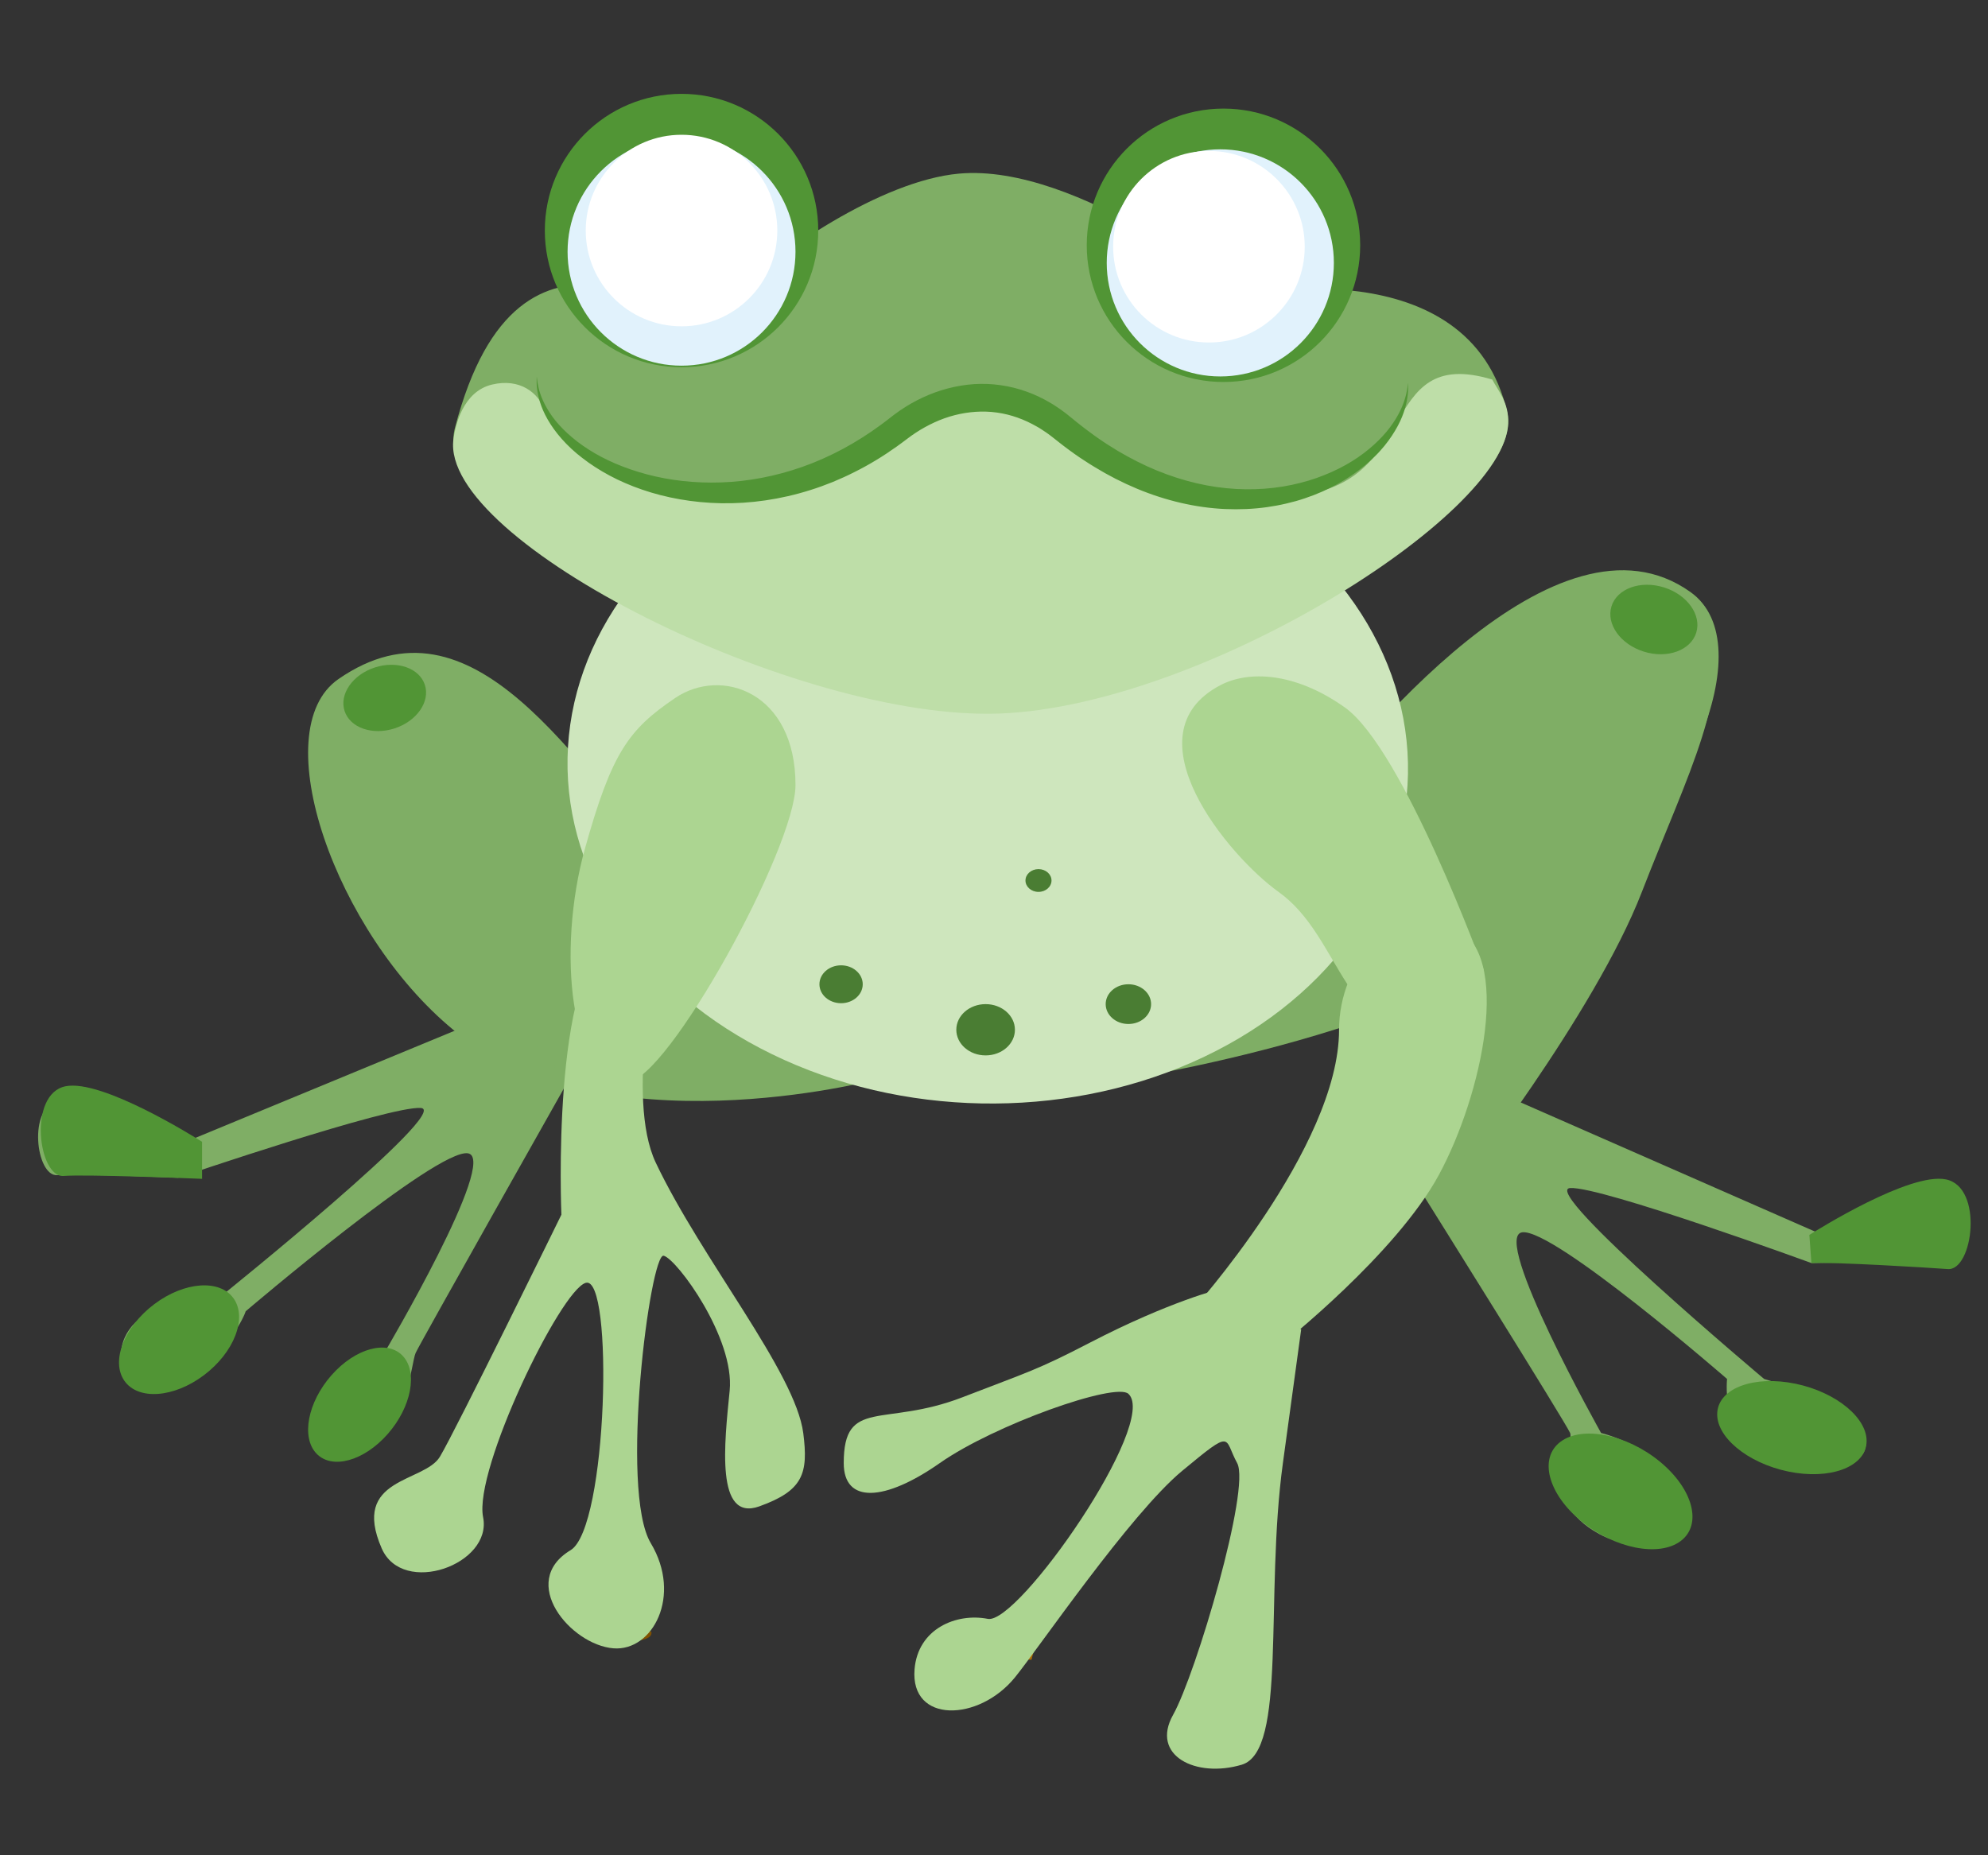 <?xml version="1.0" encoding="utf-8"?>
<!-- Generator: Adobe Illustrator 16.0.4, SVG Export Plug-In . SVG Version: 6.00 Build 0)  -->
<!DOCTYPE svg PUBLIC "-//W3C//DTD SVG 1.1//EN" "http://www.w3.org/Graphics/SVG/1.1/DTD/svg11.dtd">
<svg version="1.1" id="Layer_1" xmlns="http://www.w3.org/2000/svg" xmlns:xlink="http://www.w3.org/1999/xlink" x="0px" y="0px"
	 width="300px" height="280px" viewBox="0 0 300 280" enable-background="new 0 0 300 280" xml:space="preserve">
<rect x="0" y="0" width="300" height="280" fill="#333333" stroke="none"/>
<path fill="#AA6B00" d="M92.142,240.529h-0.546c-0.468-0.025-1.935,0.26-1.828,0.979c0.081,0.539,2.161,0.941,2.646,0.73
	C93.688,241.686,92.882,240.904,92.142,240.529z"/>
<path fill="#805000" d="M90.268,242.283c-0.13-0.068-0.243-0.357-0.449-0.418c-0.338-0.1-1.004-0.033-1.267,0.068l-0.39,0.545
	c-0.459,0-2.087-0.307-2.207,0.322c-0.127,0.674,1.701,0.719,2.121,0.695c0.79-0.045,1.63,0.055,2.437,0
	c0.488-0.031,0.79-0.062,1.112-0.463C91.292,242.562,90.736,242.529,90.268,242.283z"/>
<path fill="#805000" d="M98.286,246.248c-0.608-0.014-1.127-0.342-1.729-0.416c-0.337-0.041-0.637-0.072-0.982-0.076l-0.625,0.312
	c-0.697,0-2.162-0.275-2.735,0c-1.148,0.553,0.626,1.439,1.338,1.568C94.455,247.799,98.686,247.816,98.286,246.248z"/>
<path fill="#AA6B00" d="M152.134,249.299c-1.543,0.766-0.154,0.834,0.846,0.955c0.885,0.105,1.768,0.26,2.682,0.234l0.311-1.248
	C155.472,248.383,152.817,248.959,152.134,249.299z"/>
<path fill="#805000" d="M306.413,289.531l-0.312,0.547c-0.369-0.082-0.732-0.021-0.867,0.322c0.525,0.615,2.799,0.557,3.057-0.326
	C308.694,288.695,306.974,289.436,306.413,289.531z"/>
<path fill="#7FAE65" d="M219.999,179.355c0,0,20.631-26.295,27.771-44.75c6.879-17.775,14.041-30.924,9.801-40.695
	c-4.242-9.773-16.941-6.598-25.668,10.857c-5.387,10.773-18.623,50.674-20.34,68.916
	C210.501,184.998,219.999,179.355,219.999,179.355z"/>
<path fill="#7FAE65" d="M215.028,180.75c0,0,21.203,33.885,21.912,35.518c0.707,1.635-5.387,9.908,4.383,15.242
	c6.307,3.441,10.721-0.789,10.609-6.053c-0.146-6.76-10.318-9.189-10.318-9.189s-16.66-29.672-11.902-30.287
	c4.762-0.611,30.91,22.133,30.91,22.133s-1.271,11.732,8.766,12.963c5.732,0.703,13.809,0.912,11.9-4.809
	c-1.408-4.227-15.074-8.154-15.074-8.154s-33.947-28.537-29.273-28.814s36.414,11.32,36.414,11.32s15.076-0.305,18.252,0
	c3.174,0.303,4.76-10.248,0-11.32c-4.764-1.072-17.457,6.682-17.457,6.682l-45.166-19.818L215.028,180.75z"/>
<path fill="#7FAE65" d="M167.337,163.283c0,0,46.096-6.48,68.723-24.595c17.928-14.35,30.154-41.397,19.049-49.331
	c-20.059-14.334-49.723,21.939-60.354,35.912C187.659,134.596,167.337,163.283,167.337,163.283z"/>
<path fill="#7FAE65" d="M131.931,162.992c0,0-41.205,10.85-63.564-7.6c-17.711-14.615-28.516-45.137-17.293-52.908
	c20.27-14.031,35.641,12.488,50.979,30.145C115.271,147.848,131.931,162.992,131.931,162.992z"/>
<path fill="#7FAE65" d="M85.65,163.283c0,0-22.181,39.281-22.924,40.898c-0.742,1.615-0.99,11.438-8.966,14.93
	c-6.583,2.885-8.061-3.492-6.219-6.068c3.929-5.5,10.511-8.963,10.511-8.963s17.301-29.307,12.554-30.023
	c-4.747-0.715-33.53,23.844-33.53,23.844s-0.93,3.291-6.512,8.736c-4.137,4.033-13.493,2.791-12.177-3.414
	c1.651-7.779,15.249-7.83,15.249-7.83s34.557-27.797,29.889-28.174s-36.65,10.531-36.65,10.531s-15.066-0.629-18.246-0.395
	c-3.18,0.236-4.538-10.35,0.244-11.318c4.783-0.969,17.31,7.061,17.31,7.061l50.212-20.754L85.65,163.283z"/>
<ellipse transform="matrix(1 0.019 -0.019 1 2.186 -2.767)" fill="#CEE6BD" cx="149.067" cy="115.539" rx="63.412" ry="50.929"/>
<path fill="#7FAE65" d="M110.253,44.91c-6.611,6.492-31.684-18.371-41.609,19.695c-4.266,16.355,52.016,43.555,82.486,42.379
	c30.43-1.174,79.408-31.006,76.33-44.672c-5.68-25.182-40.213-17.711-40.213-17.711s-24.529-20.04-42.551-18.396
	C133.025,27.27,117.244,38.043,110.253,44.91z"/>
<path fill="#BEDEA8" d="M225.198,57.287c-17.803-5.365-10.371,16.678-30.74,17.539c-35.551,1.502-24.961-15.629-46.453-14.568
	c-17.906,0.885-27.779,22.564-52.632,12.088c-5.719-2.41-11.838-6.705-13.162-10.406c-0.967-2.695-3.773-4.887-7.94-3.906
	c-4.422,1.041-5.569,6.203-5.847,8.283c-2.043,15.375,52.004,42.543,82.476,41.369c30.43-1.174,76.102-29.748,76.695-43.746
	C227.733,60.711,226.056,58.979,225.198,57.287z"/>
<circle fill="#519535" cx="102.847" cy="34.794" r="20.63"/>
<circle fill="#519535" cx="184.628" cy="37.02" r="20.631"/>
<path fill="#ACD591" d="M145.271,210.867c9.918-3.836,11.137-4.047,19.176-8.217c12.174-6.318,19.795-8.143,19.795-8.143
	l12.115,6.117c0,0,0,0-2.76,20.186c-2.762,20.188,0.689,43.471-6.213,45.525c-6.906,2.055-13.809-1.371-10.357-7.531
	c3.451-6.164,11.736-34.213,9.666-37.994c-2.072-3.781-0.467-5.312-8.299,1.178c-7.828,6.494-21.68,26.799-25.236,31.172
	c-5.449,6.701-15.818,6.98-15.146-1.229c0.5-6.119,6.302-8.541,11.056-7.609c4.605,0.9,25.854-29.682,21.215-33.963
	c-1.936-1.789-20.178,4.646-28.462,10.451c-8.284,5.807-14.497,6.186-14.497,0C127.324,210.867,133.39,215.463,145.271,210.867z"/>
<path fill="#ACD591" d="M179.782,197.9c0,0,22.289-24.697,22.289-42.486c0-10.18,8.229-19.621,17.289-15.595
	c9.057,4.023,4.26,25.525-2.229,37.505c-6.49,11.98-23.729,25.59-23.729,25.59L179.782,197.9z"/>
<path fill="#ACD591" d="M192.938,134.605c4.844,3.458,7.197,9.021,10.391,13.941c1.516,2.336,20.58-2.154,20.58-2.154
	s-12.164-33.387-20.971-39.629c-7.637-5.412-14.613-5.541-18.787-3.348C170.007,110.846,185.462,129.27,192.938,134.605z"/>
<circle fill="#E1F2FC" cx="184.15" cy="39.676" r="17.138"/>
<circle fill="#FFFFFF" cx="182.436" cy="37.235" r="14.456"/>
<path fill="#ACD591" d="M88.25,128.15c4.071-14.619,6.626-18.047,13.622-22.799c6.996-4.754,18.172-0.895,18.172,13.119
	c0,9.52-19.355,44.611-25.328,44.812C85.978,163.58,84.023,143.328,88.25,128.15z"/>
<path fill="#ACD591" d="M84.719,183.32c0,0-15.95,32.559-18.331,36.525c-2.381,3.965-13.492,3.074-8.785,13.846
	c3.186,7.285,16.736,2.418,15.299-4.721c-1.438-7.146,11.678-34.262,15.49-35.361c4.24-1.225,3.322,36.973-2.286,40.346
	c-7.96,4.783-0.009,14.281,6.45,14.811c5.934,0.488,10.413-7.932,5.652-15.867c-4.762-7.936-0.067-43.916,1.949-43.383
	c2.018,0.533,10.746,12.438,9.953,20.369c-0.793,7.936-2.167,19.838,4.471,17.459c6.639-2.381,7.412-4.975,6.639-11.035
	c-1.176-9.209-15.358-26.268-22.264-40.844c-4.648-9.812,0.402-31.619,0.402-31.619s-5.317-3.513-6.928-2.602
	C83.125,146.512,84.719,183.32,84.719,183.32z"/>
<path fill="#519535" d="M80.999,56.818c0,0,0.016,0.15,0.047,0.443c0.011,0.148,0.04,0.328,0.078,0.539
	c0.032,0.213,0.084,0.457,0.151,0.73c0.248,1.096,0.859,2.648,2.068,4.328c0.602,0.838,1.369,1.691,2.283,2.533
	c0.455,0.422,0.958,0.828,1.48,1.246c0.537,0.4,1.096,0.811,1.703,1.191c2.412,1.549,5.408,2.857,8.805,3.76
	c3.396,0.906,7.212,1.361,11.215,1.219c4.004-0.131,8.191-0.912,12.293-2.361c4.105-1.447,8.102-3.6,11.789-6.316
	c0.467-0.328,0.912-0.695,1.369-1.041l0.734-0.566c0.266-0.193,0.553-0.4,0.824-0.588c1.08-0.738,2.227-1.396,3.428-1.951
	c2.395-1.117,5.026-1.828,7.724-2.012c2.697-0.176,5.445,0.232,7.973,1.148c1.266,0.457,2.475,1.037,3.607,1.717l0.424,0.254
	l0.414,0.273c0.273,0.18,0.549,0.359,0.809,0.557c0.262,0.195,0.535,0.379,0.781,0.586l0.73,0.586l0.693,0.564
	c0.232,0.188,0.465,0.379,0.686,0.545c0.447,0.344,0.883,0.691,1.35,1.023l0.686,0.506l0.695,0.488
	c0.463,0.328,0.939,0.633,1.408,0.939c1.887,1.227,3.844,2.277,5.816,3.195c3.957,1.805,8.051,2.945,12.014,3.328
	c3.959,0.396,7.775,0.066,11.154-0.803c1.699-0.422,3.277-1,4.736-1.65c1.461-0.652,2.789-1.4,3.969-2.209
	c2.355-1.623,4.125-3.447,5.281-5.164c0.582-0.855,1.02-1.678,1.34-2.42c0.32-0.744,0.516-1.408,0.648-1.957
	c0.125-0.549,0.191-0.979,0.223-1.27s0.045-0.443,0.045-0.443s0.008,0.152,0.02,0.445c0.01,0.15,0.002,0.332-0.002,0.551
	c0.002,0.219-0.023,0.471-0.047,0.758c-0.125,1.135-0.471,2.842-1.512,4.766c-0.512,0.959-1.174,1.979-2.006,3.002
	c-0.422,0.508-0.873,1.027-1.383,1.523c-0.248,0.258-0.521,0.496-0.787,0.752c-0.281,0.24-0.557,0.498-0.855,0.734
	c-1.176,0.975-2.521,1.898-4.021,2.738c-1.504,0.836-3.166,1.57-4.959,2.17c-0.896,0.307-1.828,0.566-2.785,0.787
	c-0.961,0.23-1.949,0.408-2.961,0.553c-2.025,0.285-4.148,0.373-6.324,0.281c-4.354-0.195-8.898-1.244-13.273-3.068
	c-2.186-0.914-4.336-2.008-6.404-3.277c-0.518-0.32-1.039-0.635-1.545-0.977L162.864,69l-0.754-0.525
	c-0.5-0.346-0.998-0.729-1.5-1.102c-0.256-0.188-0.484-0.373-0.719-0.557l-0.703-0.555l-0.674-0.525
	c-0.213-0.172-0.441-0.316-0.66-0.479c-0.221-0.16-0.451-0.305-0.678-0.449l-0.344-0.219l-0.352-0.203
	c-0.936-0.537-1.91-0.996-2.92-1.355c-2.018-0.721-4.166-1.025-6.305-0.881c-2.141,0.137-4.274,0.688-6.257,1.604
	c-0.988,0.457-1.948,0.988-2.862,1.592c-0.227,0.148-0.428,0.291-0.65,0.445l-0.697,0.521c-0.502,0.367-0.988,0.754-1.5,1.105
	c-2.021,1.441-4.135,2.729-6.318,3.814c-1.084,0.559-2.195,1.047-3.303,1.514c-1.119,0.447-2.238,0.861-3.373,1.213
	c-4.52,1.434-9.112,2.068-13.439,1.992c-4.329-0.076-8.391-0.828-11.945-2.051c-0.889-0.309-1.748-0.633-2.572-0.996
	c-0.826-0.352-1.617-0.738-2.371-1.143c-1.506-0.812-2.875-1.693-4.078-2.631c-2.426-1.848-4.162-3.932-5.244-5.822
	c-1.094-1.898-1.486-3.6-1.607-4.736c-0.015-0.143-0.028-0.277-0.041-0.404c-0.01-0.127-0.01-0.244-0.014-0.354
	c-0.008-0.221-0.012-0.402-0.002-0.549C80.993,56.971,80.999,56.818,80.999,56.818z"/>
<circle fill="#E1F2FC" cx="102.847" cy="37.992" r="17.197"/>
<circle fill="#FFFFFF" cx="102.846" cy="34.794" r="14.454"/>
<ellipse fill="#4A7D33" cx="126.924" cy="148.547" rx="3.267" ry="2.859"/>
<ellipse fill="#4A7D33" cx="148.735" cy="155.414" rx="4.422" ry="3.869"/>
<path fill="#4A7D33" d="M173.706,151.545c0,1.656-1.535,2.998-3.424,2.998c-1.893,0-3.428-1.342-3.428-2.998
	s1.535-2.998,3.428-2.998C172.171,148.547,173.706,149.889,173.706,151.545z"/>
<ellipse fill="#4A7D33" cx="156.714" cy="132.887" rx="1.965" ry="1.719"/>
<ellipse transform="matrix(0.951 -0.31 0.31 0.951 -29.81 23.235)" fill="#519535" cx="58.082" cy="105.261" rx="6.369" ry="4.832"/>
<ellipse transform="matrix(0.955 0.298 -0.298 0.955 39.257 -70.146)" fill="#519535" cx="249.414" cy="93.526" rx="6.694" ry="5.076"/>
<path fill="#519535" d="M30.494,172.322c-1.271-0.805-15.15-9.486-20.605-8.381c-5.721,1.158-4.096,13.816-0.293,13.535
	c3.285-0.242,17.176,0.285,20.898,0.434V172.322z"/>
<path fill="#519535" d="M30.768,207.551c-4.553,3.426-9.923,3.807-11.994,0.846c-2.069-2.957-0.056-8.135,4.498-11.564
	c4.554-3.43,9.924-3.811,11.994-0.852C37.336,198.941,35.323,204.121,30.768,207.551z"/>
<path fill="#519535" d="M58.505,216.428c-3.586,4.078-8.396,5.404-10.741,2.957c-2.347-2.447-1.342-7.74,2.245-11.818
	c3.586-4.082,8.396-5.408,10.741-2.959C63.098,207.053,62.091,212.346,58.505,216.428z"/>
<path fill="#519535" d="M273.04,186.377c1.273-0.805,15.15-9.486,20.607-8.381c5.721,1.156,4.094,13.814,0.293,13.535
	c-3.285-0.242-16.863-1.062-20.586-0.912L273.04,186.377z"/>
<path fill="#519535" d="M269.856,222.086c6.219,1.291,11.508-0.629,11.812-4.287c0.307-3.658-4.486-7.672-10.707-8.963
	c-6.223-1.291-11.512,0.629-11.814,4.289C258.841,216.781,263.638,220.793,269.856,222.086z"/>
<path fill="#519535" d="M238.612,229.574c5.014,4.131,11.742,5.471,15.023,2.994c3.279-2.479,1.873-7.836-3.141-11.969
	c-5.018-4.133-11.742-5.473-15.023-2.994C232.19,220.082,233.595,225.441,238.612,229.574z"/>
</svg>
